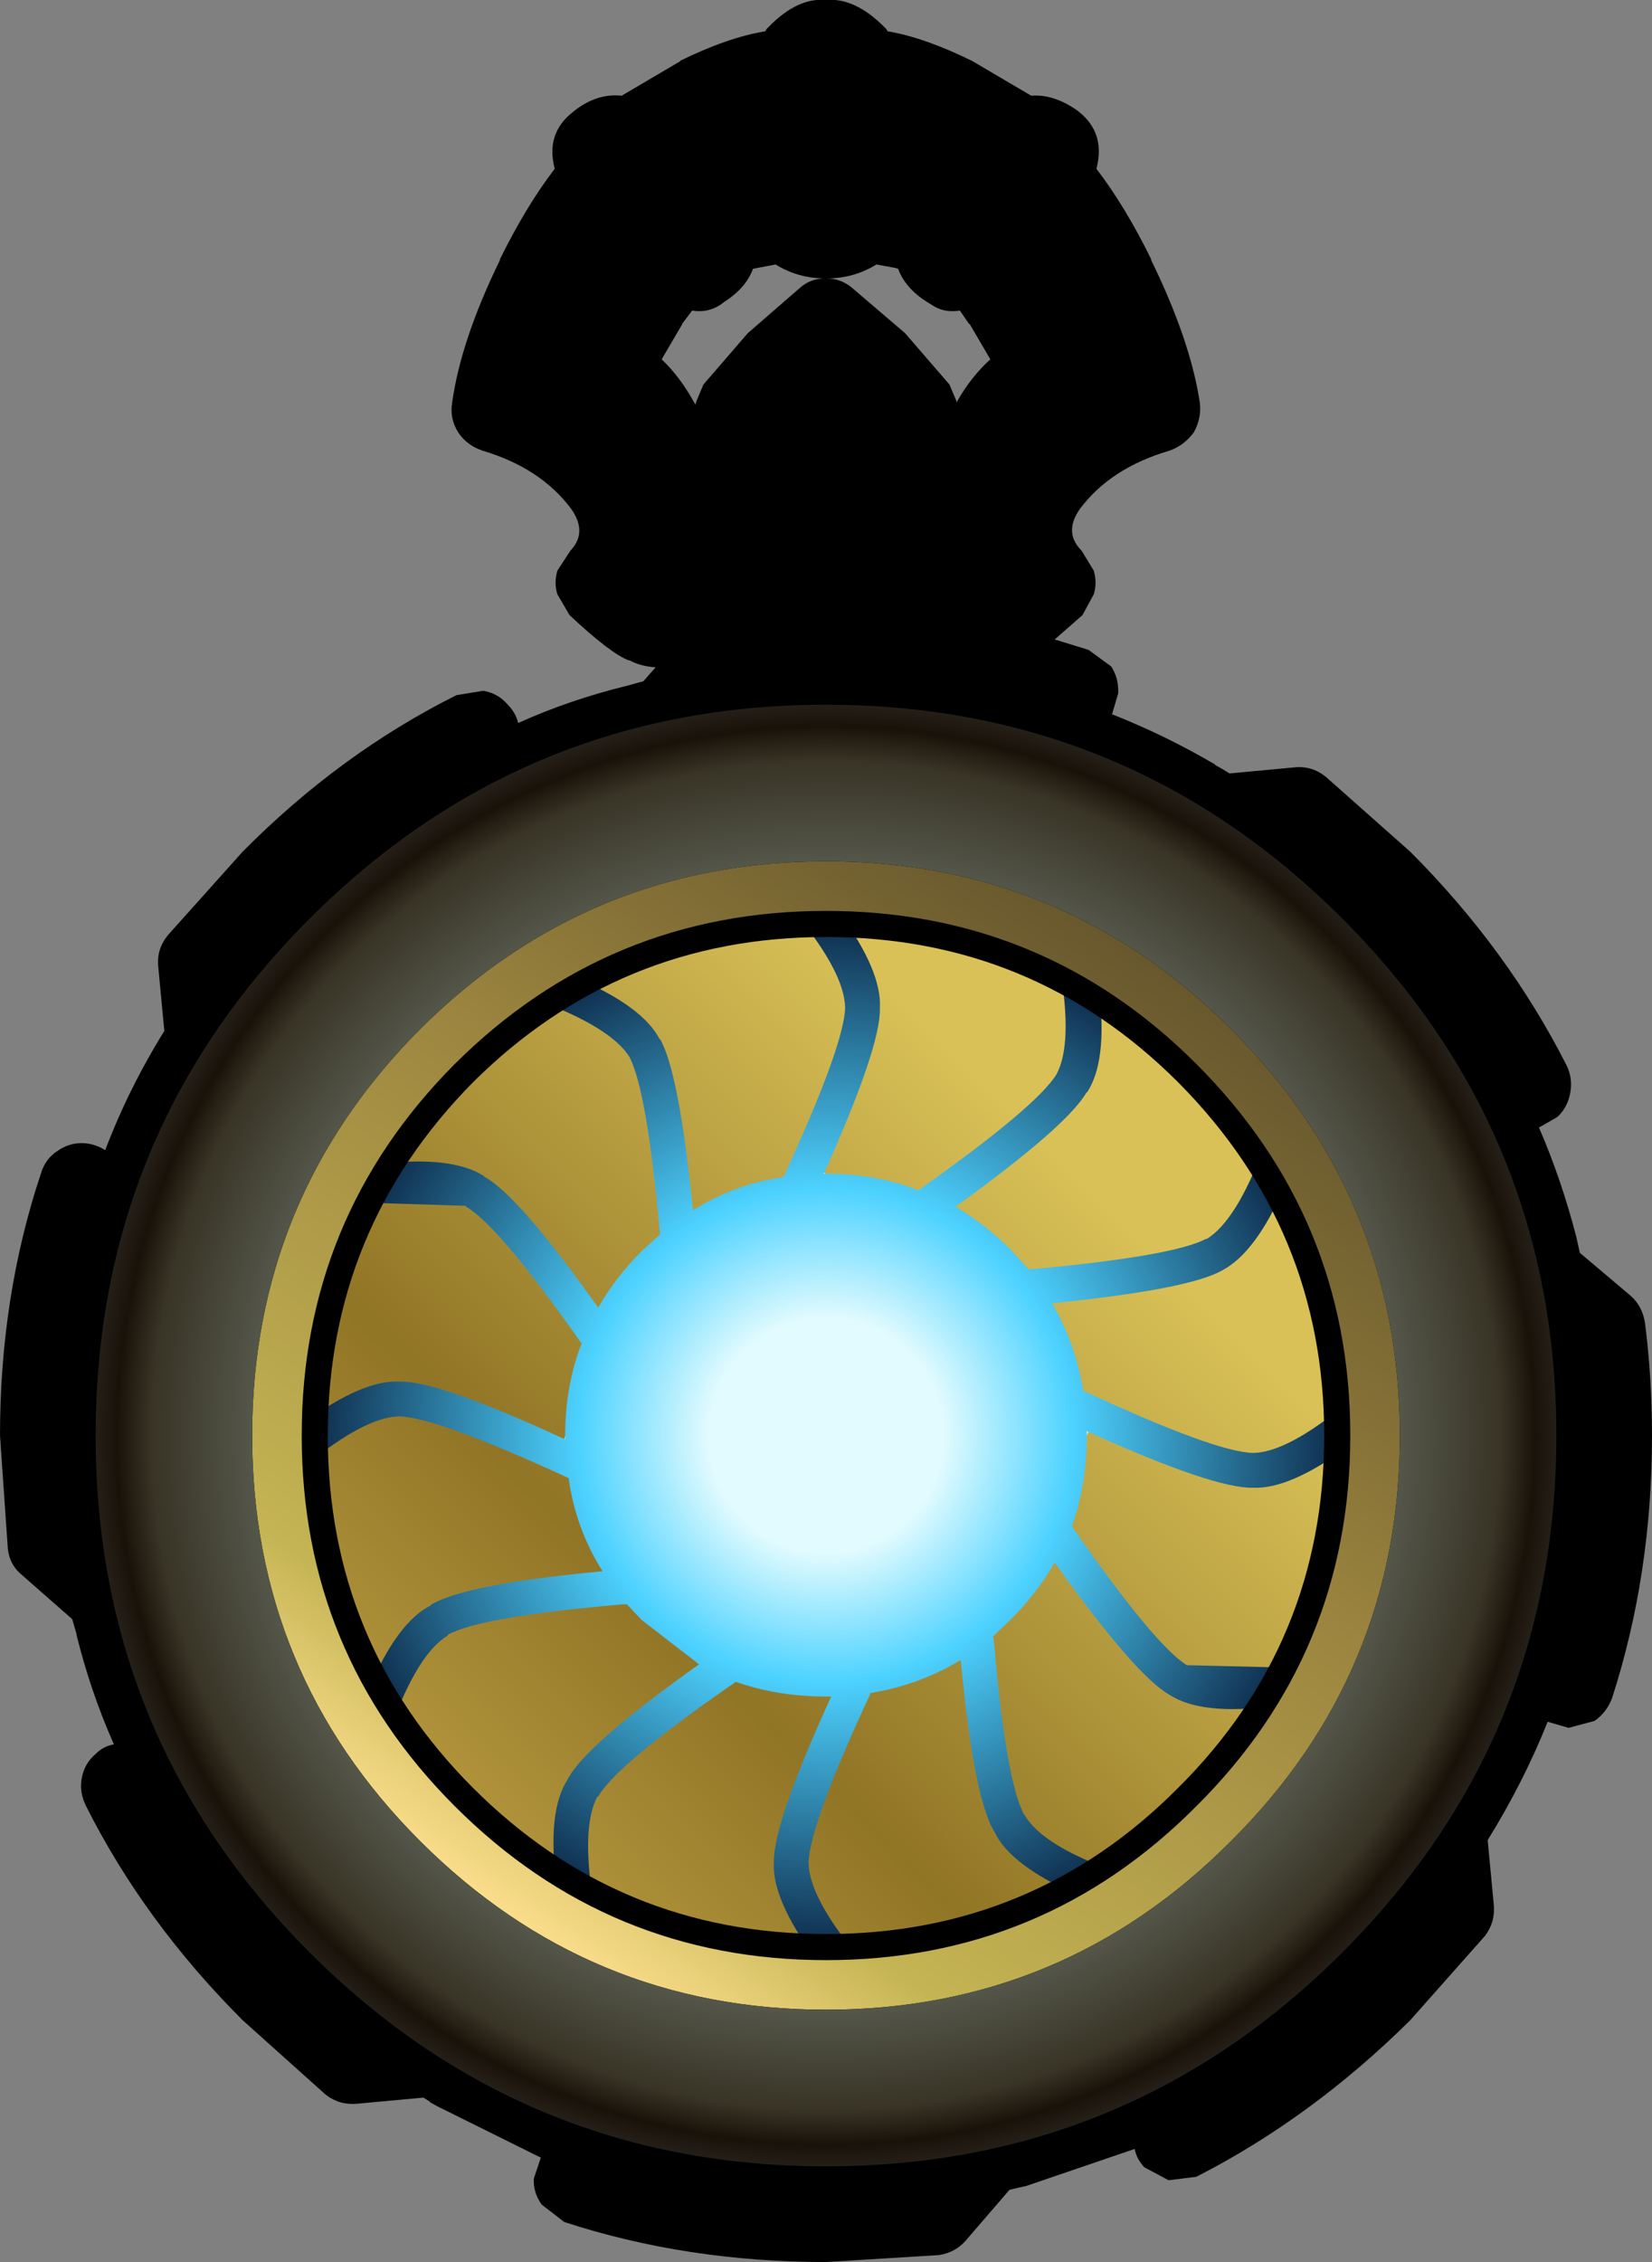 <?xml version="1.0" encoding="UTF-8" standalone="no"?>
<svg xmlns:xlink="http://www.w3.org/1999/xlink" height="130.0px" width="95.0px" xmlns="http://www.w3.org/2000/svg">
  <rect width="100%" height="100%" fill="#808080" stroke="none"/>
  <g transform="matrix(1.0, 0.0, 0.0, 1.0, 47.5, 63.5)">
    <path d="M3.35 -61.95 L3.45 -61.85 3.55 -61.7 Q5.65 -61.35 8.4 -60.0 L11.8 -58.0 Q13.1 -58.1 14.45 -57.15 L14.75 -56.9 Q16.05 -55.7 15.55 -53.8 17.2 -51.65 18.7 -48.6 L18.7 -48.55 Q20.95 -43.95 21.5 -40.35 21.6 -39.45 21.15 -38.65 20.6 -37.9 19.75 -37.6 16.35 -36.6 14.6 -34.25 13.65 -32.9 14.7 -31.85 L15.4 -30.7 Q15.6 -30.0 15.4 -29.35 L14.75 -28.15 13.15 -26.75 15.1 -26.15 16.4 -25.2 Q16.85 -24.5 16.8 -23.65 L16.45 -22.45 Q19.5 -21.25 22.4 -19.55 L22.35 -19.55 22.8 -19.3 23.2 -19.05 26.95 -19.4 Q27.95 -19.5 28.75 -18.85 L33.6 -14.55 Q39.2 -8.95 42.6 -2.25 42.95 -1.5 42.8 -0.7 42.65 0.15 42.05 0.7 L41.0 1.3 Q42.3 4.3 43.15 7.6 L43.35 8.5 46.25 10.95 Q46.95 11.55 47.1 12.55 47.5 15.7 47.5 19.0 47.5 27.0 45.2 34.1 44.9 34.9 44.2 35.4 L42.7 35.8 41.5 35.45 Q40.1 38.95 38.05 42.25 L38.4 45.95 Q38.5 46.95 37.9 47.75 L33.6 52.6 Q27.95 58.2 21.3 61.6 L19.7 61.8 18.3 61.05 Q17.85 60.55 17.75 60.0 L11.45 62.15 11.4 62.15 10.55 62.35 8.05 65.25 Q7.45 65.95 6.5 66.1 L0.0 66.5 Q-8.0 66.5 -15.05 64.2 L-16.35 63.2 Q-16.85 62.5 -16.8 61.7 L-16.4 60.5 -22.35 57.55 -22.8 57.3 -22.75 57.3 -23.15 57.05 -26.95 57.4 Q-27.95 57.5 -28.75 56.9 L-33.55 52.6 Q-39.2 46.95 -42.55 40.3 -42.95 39.5 -42.8 38.7 -42.65 37.85 -42.0 37.3 -41.55 36.85 -40.95 36.75 -42.3 33.7 -43.1 30.45 L-43.1 30.4 -43.35 29.55 -46.2 27.05 Q-46.95 26.45 -47.05 25.5 L-47.5 19.0 Q-47.5 11.0 -45.15 3.95 -44.9 3.1 -44.2 2.65 -43.5 2.15 -42.65 2.2 -42.0 2.25 -41.45 2.6 -40.1 -0.95 -38.05 -4.25 L-38.4 -7.95 Q-38.5 -8.95 -37.85 -9.75 L-33.55 -14.55 Q-27.95 -20.2 -21.25 -23.55 L-19.7 -23.8 Q-18.85 -23.65 -18.3 -23.0 -17.85 -22.55 -17.7 -21.95 -14.7 -23.3 -11.4 -24.1 L-10.5 -24.35 -9.8 -25.15 Q-10.65 -25.2 -11.3 -25.55 L-11.35 -25.55 Q-12.4 -25.95 -14.75 -28.15 L-15.45 -29.35 Q-15.65 -30.0 -15.45 -30.7 L-14.7 -31.85 Q-13.7 -32.9 -14.65 -34.25 -16.4 -36.6 -19.75 -37.6 -20.65 -37.9 -21.15 -38.65 -21.65 -39.45 -21.5 -40.35 -21.0 -43.95 -18.75 -48.55 L-18.75 -48.6 Q-17.25 -51.65 -15.6 -53.8 -16.1 -55.7 -14.75 -56.9 L-14.45 -57.15 Q-13.15 -58.15 -11.75 -58.0 L-8.35 -60.0 -8.4 -60.0 Q-5.65 -61.35 -3.5 -61.7 L-3.4 -61.85 -3.3 -61.95 Q-1.65 -63.65 0.0 -63.5 1.65 -63.65 3.35 -61.95 M6.05 -46.0 L5.8 -46.15 Q4.55 -46.95 4.15 -48.05 L4.0 -48.1 2.9 -48.3 Q1.6 -47.5 0.05 -47.5 0.8 -47.5 1.45 -47.0 L4.55 -44.35 7.1 -41.4 7.5 -40.45 7.5 -40.35 7.55 -40.45 Q8.35 -41.85 9.45 -42.85 L8.25 -44.9 8.25 -44.85 7.7 -45.65 Q6.75 -45.5 6.05 -46.0 M-1.45 -47.0 Q-0.85 -47.5 -0.05 -47.5 -1.6 -47.5 -2.9 -48.3 L-3.95 -48.1 -4.2 -48.05 Q-4.6 -46.95 -5.85 -46.15 L-6.05 -46.0 Q-6.8 -45.5 -7.7 -45.65 L-8.3 -44.85 -8.25 -44.9 -9.45 -42.85 Q-8.4 -41.85 -7.6 -40.4 L-7.5 -40.25 -7.45 -40.45 -7.05 -41.4 -4.5 -44.35 -1.45 -47.0" fill="#000000" fill-rule="evenodd" stroke="none"/>
    <path d="M21.2 -2.25 Q30.0 6.55 30.0 19.0 30.0 31.45 21.2 40.2 12.45 49.0 0.0 49.0 -12.45 49.0 -21.25 40.2 -30.0 31.45 -30.0 19.0 -30.0 6.55 -21.25 -2.25 -12.45 -11.0 0.0 -11.0 12.45 -11.0 21.2 -2.25" fill="url(#gradient0)" fill-rule="evenodd" stroke="none"/>
    <path d="M0.0 3.95 L-0.15 3.95 -0.1 3.9 0.0 3.95 M26.55 4.85 L26.35 4.75 26.4 4.6 26.55 4.85 M27.0 32.35 L26.4 33.5 26.95 32.35 27.0 32.35 M15.0 19.0 L15.0 18.75 15.1 18.8 15.0 19.0 M-25.7 3.4 L-26.95 5.6 -25.75 3.4 -25.7 3.4 M-15.0 19.0 L-15.0 19.2 -15.05 19.2 -15.0 19.0" fill="url(#gradient1)" fill-rule="evenodd" stroke="none"/>
    <path d="M-0.1 3.9 Q3.15 -3.35 3.1 -5.55 L3.1 -5.6 Q3.2 -7.7 0.8 -11.0 7.7 -10.85 13.45 -7.9 14.2 -3.5 13.25 -1.75 12.1 0.1 5.4 4.85 L5.3 4.9 Q2.85 3.95 0.0 3.95 L-0.1 3.9 M15.7 -6.65 L14.9 -7.15 Q18.25 -5.2 21.2 -2.25 23.45 0.0 25.15 2.5 23.6 6.65 21.9 7.7 L21.85 7.7 Q19.95 8.7 11.75 9.45 L11.7 9.5 10.65 8.35 Q9.15 6.85 7.45 5.85 13.9 1.2 15.0 -0.75 L15.0 -0.7 Q16.2 -2.5 15.7 -6.65 M26.35 4.75 L26.55 4.85 26.7 5.1 Q29.6 10.6 29.95 17.15 26.55 19.95 24.6 20.0 L24.55 20.0 Q22.4 19.95 14.95 16.5 L14.8 16.45 Q14.35 13.7 13.0 11.4 20.9 10.6 22.8 9.5 24.7 8.5 26.35 4.75 M15.1 18.8 Q22.3 22.05 24.55 22.0 26.65 22.1 30.0 19.65 29.85 26.6 27.0 32.35 L26.95 32.35 20.75 32.2 Q18.9 31.05 14.2 24.3 L14.15 24.2 Q15.0 21.8 15.0 19.0 L15.1 18.8 M19.75 33.9 Q21.6 35.1 25.75 34.55 23.85 37.55 21.2 40.2 L16.6 44.05 Q12.45 42.55 11.45 40.85 L11.4 40.8 Q10.35 38.9 9.65 30.75 L9.6 30.55 10.6 29.6 Q12.15 28.05 13.15 26.3 17.8 32.8 19.75 33.9 M0.3 34.0 Q-3.05 41.3 -3.0 43.55 -3.1 45.65 -0.65 49.0 -7.55 48.85 -13.35 46.0 -14.1 41.55 -13.15 39.75 L-13.1 39.75 Q-12.05 37.9 -5.25 33.2 L-5.2 33.15 Q-2.8 34.0 0.0 34.0 L0.3 34.0 M2.55 33.8 Q5.35 33.35 7.75 31.9 8.5 39.9 9.7 41.8 10.6 43.7 14.45 45.4 8.75 48.6 1.85 48.95 -0.95 45.55 -1.0 43.6 L-1.0 43.55 Q-0.95 41.4 2.5 33.95 L2.55 33.8 M-25.75 3.4 Q-23.9 0.4 -21.25 -2.25 -13.05 -10.4 -1.7 -10.95 1.05 -7.6 1.1 -5.6 1.05 -3.45 -2.4 4.05 L-2.45 4.15 Q-5.25 4.55 -7.65 6.05 -8.45 -1.9 -9.55 -3.8 L-9.55 -3.75 Q-10.55 -5.7 -14.5 -7.35 L-16.65 -6.05 Q-12.35 -4.45 -11.3 -2.75 -10.3 -0.85 -9.55 7.35 L-9.55 7.45 -10.6 8.4 Q-12.1 9.9 -13.1 11.65 -17.75 5.1 -19.7 4.1 L-19.65 4.1 Q-21.5 2.9 -25.7 3.4 L-25.75 3.4 M-26.95 5.6 L-20.7 5.8 -20.7 5.85 Q-18.85 6.9 -14.1 13.65 L-14.05 13.7 Q-15.0 16.15 -15.0 19.0 L-15.05 19.2 Q-22.3 15.85 -24.5 15.9 L-24.55 15.9 Q-26.65 15.8 -30.0 18.25 -29.85 11.35 -26.95 5.6 M-14.8 21.45 Q-14.4 24.35 -12.85 26.8 -20.85 27.55 -22.75 28.75 L-22.7 28.75 Q-24.65 29.7 -26.3 33.6 L-26.6 33.05 Q-29.6 27.45 -29.95 20.75 -26.55 17.95 -24.55 17.9 -22.4 17.95 -14.9 21.4 L-14.8 21.45 M-21.75 30.45 Q-19.85 29.4 -11.65 28.7 L-11.45 28.7 -10.6 29.6 -7.3 32.15 Q-13.85 36.8 -14.85 38.75 -16.05 40.6 -15.5 44.75 L-16.55 44.1 Q-19.0 42.45 -21.25 40.2 -23.4 38.05 -25.0 35.7 -23.45 31.5 -21.75 30.5 L-21.75 30.45" fill="url(#gradient2)" fill-rule="evenodd" stroke="none"/>
    <path d="M21.3 -2.35 Q30.15 6.5 30.15 19.0 30.15 31.5 21.3 40.3 12.5 49.15 0.0 49.15 -12.5 49.15 -21.35 40.3 -30.15 31.5 -30.15 19.0 -30.15 6.5 -21.35 -2.35 -12.5 -11.15 0.0 -11.15 12.5 -11.15 21.3 -2.35 M20.25 -1.3 Q11.9 -9.65 0.0 -9.65 -11.9 -9.65 -20.3 -1.3 -28.65 7.15 -28.65 19.0 -28.65 30.9 -20.3 39.25 -11.9 47.65 0.0 47.65 11.9 47.65 20.25 39.25 28.65 30.9 28.65 19.0 28.65 7.15 20.25 -1.3" fill="#000000" fill-rule="evenodd" stroke="none"/>
    <path d="M21.3 -2.35 Q12.5 -11.15 0.0 -11.15 -12.5 -11.15 -21.35 -2.35 -30.15 6.5 -30.15 19.0 -30.15 31.5 -21.35 40.3 -12.5 49.15 0.0 49.15 12.5 49.15 21.3 40.3 30.15 31.5 30.15 19.0 30.15 6.5 21.3 -2.35 M23.3 -4.35 Q33.0 5.35 33.0 19.0 33.0 32.65 23.3 42.3 13.65 52.0 0.0 52.0 -13.65 52.0 -23.35 42.3 -33.0 32.65 -33.0 19.0 -33.0 5.35 -23.35 -4.35 -13.65 -14.0 0.0 -14.0 13.65 -14.0 23.3 -4.35" fill="url(#gradient3)" fill-rule="evenodd" stroke="none"/>
    <path d="M23.3 -4.35 Q13.65 -14.0 0.0 -14.0 -13.65 -14.0 -23.35 -4.35 -33.0 5.35 -33.0 19.0 -33.0 32.65 -23.35 42.3 -13.65 52.0 0.0 52.0 13.65 52.0 23.3 42.3 33.0 32.65 33.0 19.0 33.0 5.35 23.3 -4.35 M29.7 -10.7 Q42.0 1.6 42.0 19.0 42.0 36.4 29.7 48.7 17.4 61.0 0.0 61.0 -17.4 61.0 -29.7 48.7 -42.0 36.4 -42.0 19.0 -42.0 1.6 -29.7 -10.7 -17.4 -23.0 0.0 -23.0 17.4 -23.0 29.7 -10.7" fill="url(#gradient4)" fill-rule="evenodd" stroke="none"/>
  </g>
  <defs>
    <radialGradient cx="0" cy="0" gradientTransform="matrix(0.038, 0.0, 0.0, 0.038, 0.0, 19.0)" gradientUnits="userSpaceOnUse" id="gradient0" r="819.2" spreadMethod="pad">
      <stop offset="0.216" stop-color="#e2fbfe"/>
      <stop offset="0.455" stop-color="#4dd2ff"/>
      <stop offset="1.0" stop-color="#071a38"/>
    </radialGradient>
    <radialGradient cx="0" cy="0" gradientTransform="matrix(0.038, 0.0, 0.0, 0.038, 0.0, 19.0)" gradientUnits="userSpaceOnUse" id="gradient1" r="819.2" spreadMethod="pad">
      <stop offset="0.467" stop-color="#ffffff"/>
      <stop offset="0.529" stop-color="#abac4f"/>
      <stop offset="0.851" stop-color="#b7a240"/>
      <stop offset="1.0" stop-color="#ceb655"/>
    </radialGradient>
    <linearGradient gradientTransform="matrix(0.026, -0.026, 0.007, 0.007, -0.9, 17.6)" gradientUnits="userSpaceOnUse" id="gradient2" spreadMethod="pad" x1="-819.2" x2="819.2">
      <stop offset="0.016" stop-color="#af923a"/>
      <stop offset="0.263" stop-color="#917526"/>
      <stop offset="0.843" stop-color="#d9c157"/>
    </linearGradient>
    <linearGradient gradientTransform="matrix(-0.023, 0.033, -0.033, -0.023, 0.0, 19.0)" gradientUnits="userSpaceOnUse" id="gradient3" spreadMethod="pad" x1="-819.2" x2="819.2">
      <stop offset="0.0" stop-color="#68582d"/>
      <stop offset="0.388" stop-color="#9c853f"/>
      <stop offset="0.847" stop-color="#c4b453"/>
      <stop offset="1.0" stop-color="#fadd8b"/>
    </linearGradient>
    <radialGradient cx="0" cy="0" gradientTransform="matrix(0.052, 0.0, 0.0, 0.052, 0.0, 19.0)" gradientUnits="userSpaceOnUse" id="gradient4" r="819.2" spreadMethod="pad">
      <stop offset="0.027" stop-color="#d2f2ef"/>
      <stop offset="0.651" stop-color="#6e766a"/>
      <stop offset="0.91" stop-color="#383426"/>
      <stop offset="0.957" stop-color="#1a1209"/>
      <stop offset="1.0" stop-color="#28241e"/>
    </radialGradient>
  </defs>
</svg>
